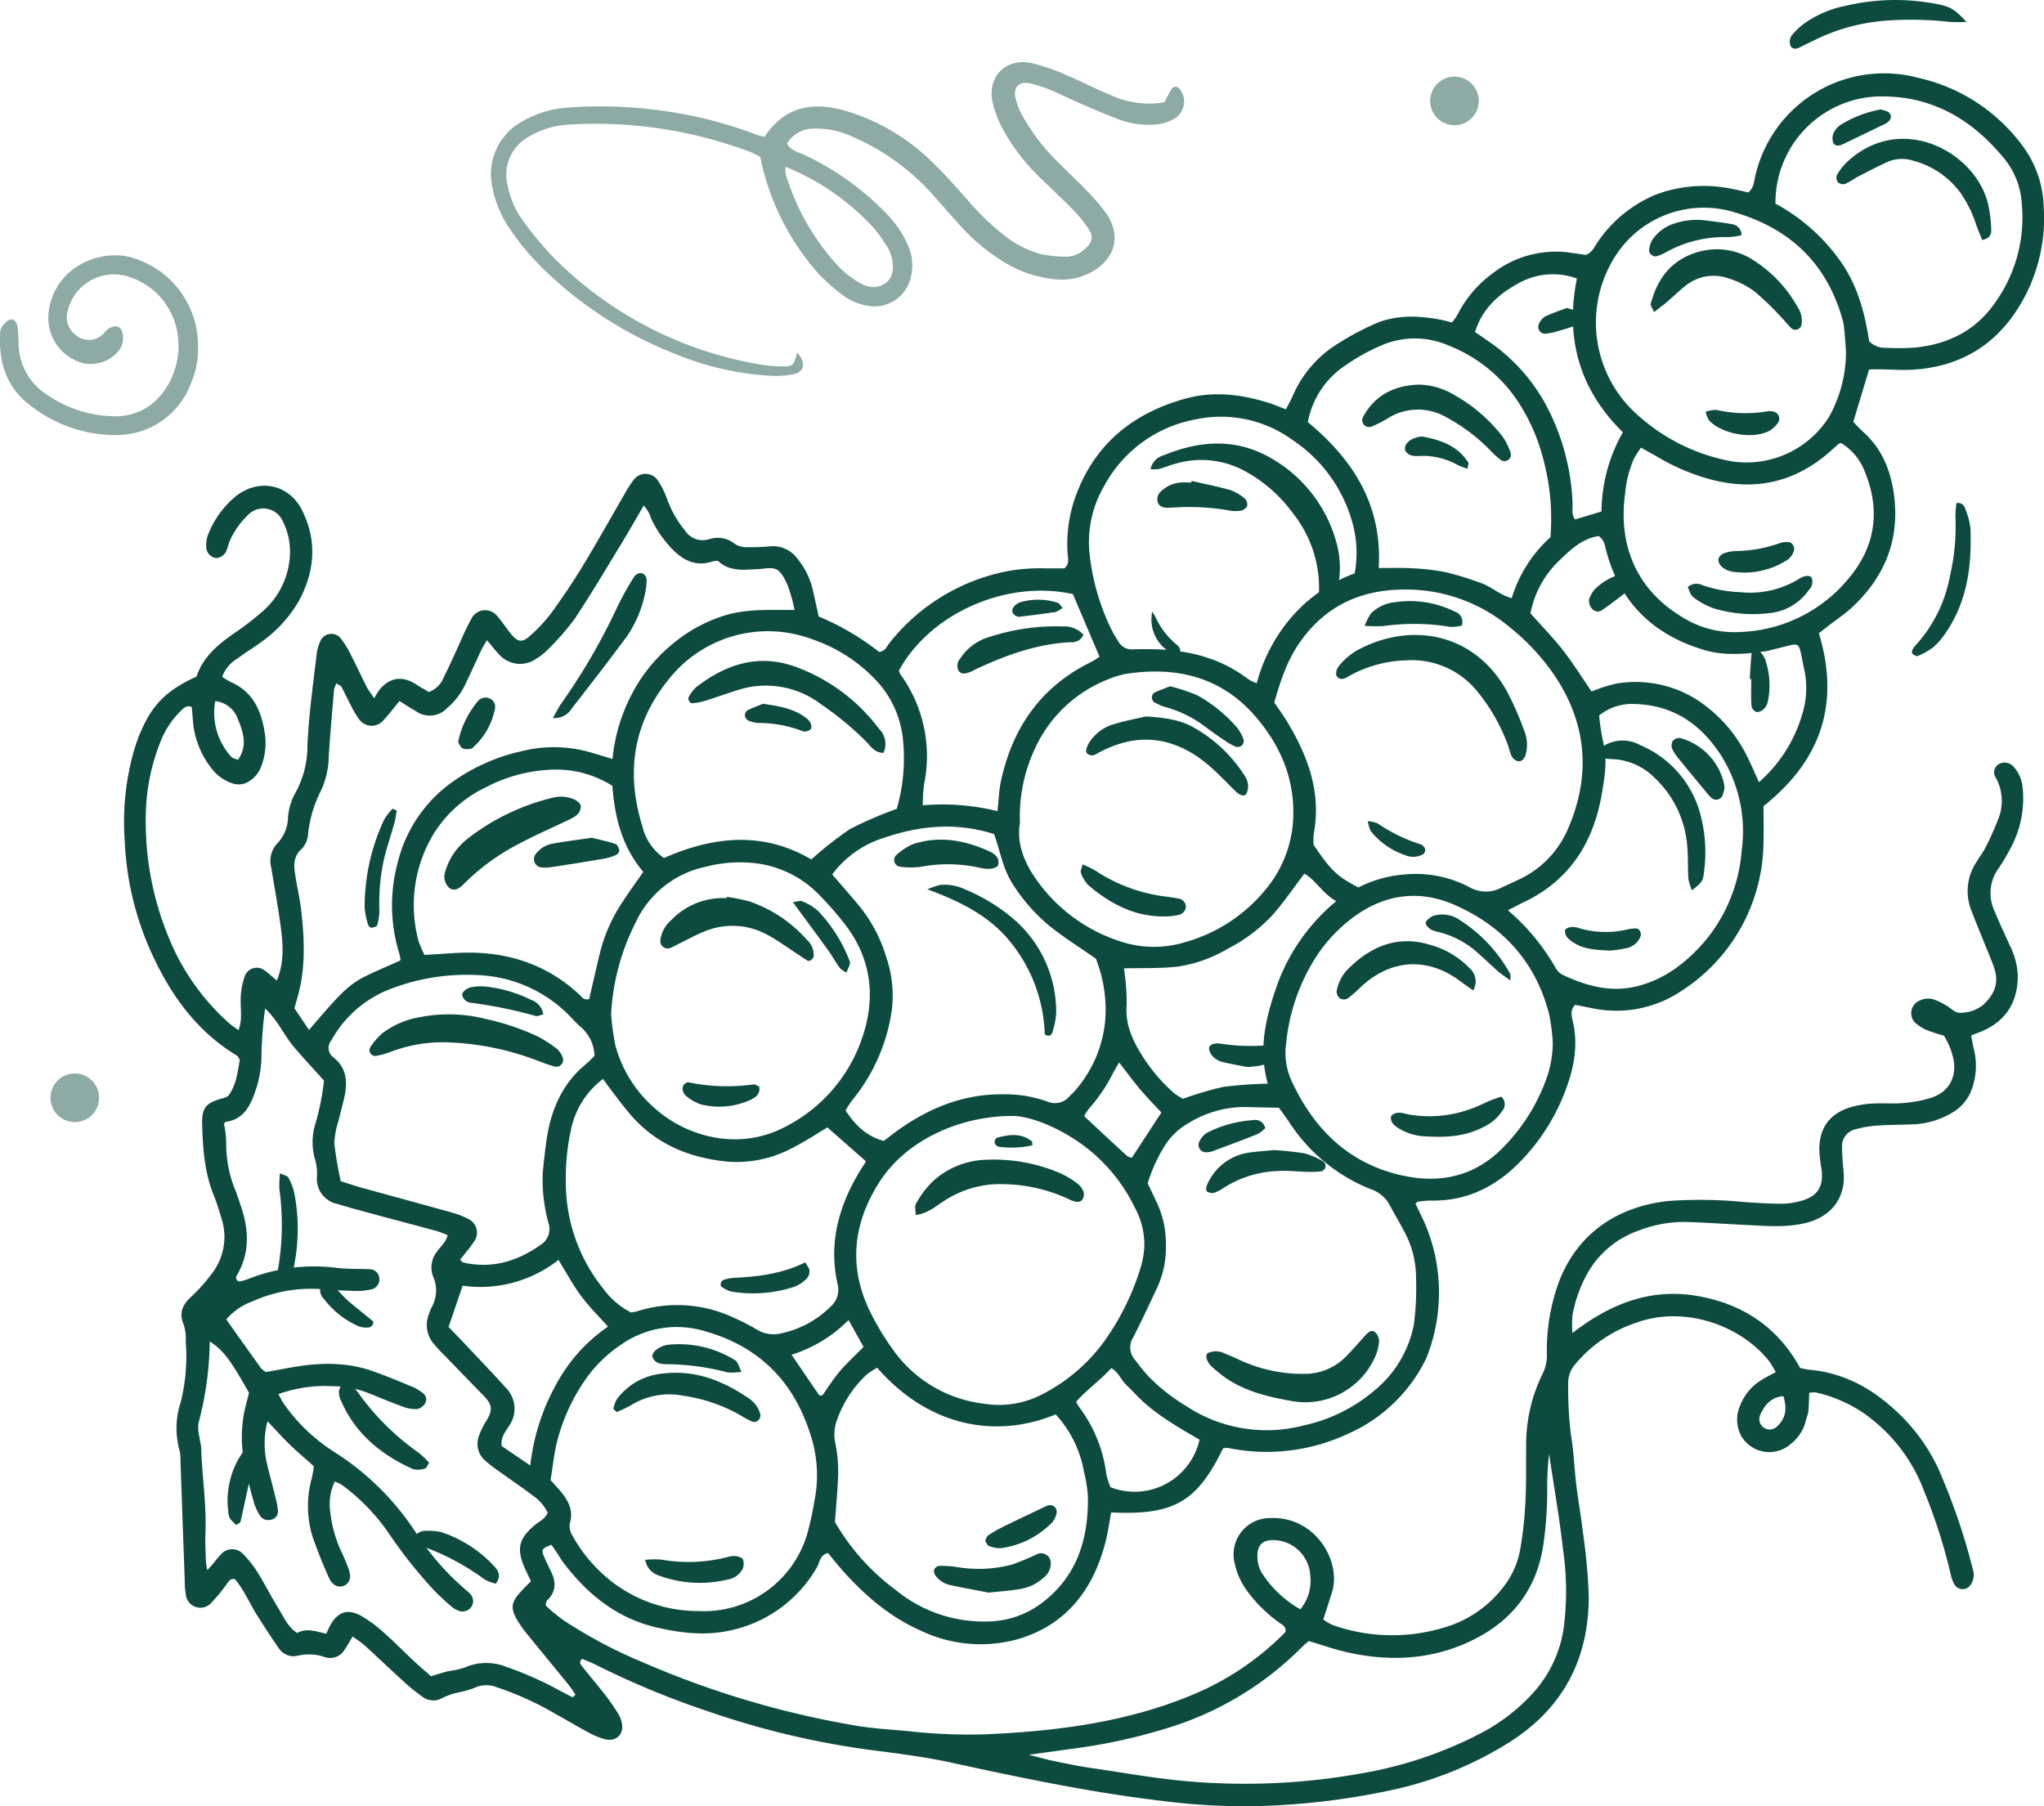 <svg xmlns="http://www.w3.org/2000/svg" width="343.007" height="303.127" viewBox="0 0 343.007 303.127">
  <g id="Group_775" data-name="Group 775" transform="translate(-408.632 433.061) rotate(-90)">
    <path id="Path_1009" data-name="Path 1009" d="M235.267,417.484a4.077,4.077,0,1,1,2.47-5.209A4.076,4.076,0,0,1,235.267,417.484Z" transform="translate(14.934 7.541)" fill="rgba(13,75,64,0.47)"/>
    <path id="Path_1010" data-name="Path 1010" d="M379.213,396.061a4.077,4.077,0,1,1,2.47-5.209A4.076,4.076,0,0,1,379.213,396.061Z" transform="translate(38.283 260.489)" fill="rgba(13,75,64,0.47)"/>
    <path id="Path_1011" data-name="Path 1011" d="M488.691,452a14.49,14.49,0,0,1-6.241-1.248,13.275,13.275,0,0,1-8.523-12.183,23.1,23.1,0,0,1,4.936-14.678c3.021-4.029,7.288-5.4,12.187-5.079a2,2,0,0,1,1.114.315c.471.4,1.078.912,1.156,1.446.105.722-.667,1.062-1.322,1.148-.91.12-1.836.127-2.756.164a10.308,10.308,0,0,0-8.591,4.837,20.086,20.086,0,0,0-3.567,11.1A9.759,9.759,0,0,0,481,446.07c6.692,5.087,16.919,2.769,19.565-5.952a7.955,7.955,0,0,0-5.89-10.006,3.71,3.71,0,0,0-3.9,1.292,3.365,3.365,0,0,0-.172,4.363c.3.419.819.689,1.1,1.118a2.313,2.313,0,0,1,.474,1.392c-.1.722-.757,1.009-1.452,1.1a3.476,3.476,0,0,1-2.611-.637,6.111,6.111,0,0,1-2.138-6,7.864,7.864,0,0,1,9.081-5.73c7.424,1.211,10.491,9.279,8.368,14.735A15.36,15.36,0,0,1,488.691,452Z" transform="translate(-113.871 -10.139)" fill="rgba(13,75,64,0.47)"/>
    <path id="Path_1012" data-name="Path 1012" d="M528.865,587.839c5.274,3.51,5.915,8.276,4.37,13.633a34.58,34.58,0,0,1-7.889,13.78c-2.232,2.444-4.764,4.623-7.236,6.838a40.671,40.671,0,0,0-5.891,6.161,16.828,16.828,0,0,0-3.025,6,21.446,21.446,0,0,0-.428,4.215,4.639,4.639,0,0,0,1.345,3.21c1.076,1.224,2.081,1.417,3.435.488a23.165,23.165,0,0,0,3.023-2.47c1.7-1.652,3.323-3.389,4.975-5.092a34.166,34.166,0,0,1,8.658-6.767,17.693,17.693,0,0,1,4.629-1.737c4.2-.83,7.308,2.3,6.438,6.494a32.243,32.243,0,0,1-1.935,5.7c-1.042,2.518-2.329,4.934-3.36,7.456a15.46,15.46,0,0,0-1.3,9.2c.708.386,1.531.8,2.319,1.277a.8.8,0,0,1-.021,1.235A3.318,3.318,0,0,1,532,656.73a7.4,7.4,0,0,1-1.021-2.967,14.284,14.284,0,0,1,1.029-6.975c.88-2.325,1.9-4.6,2.892-6.881.613-1.414,1.331-2.784,1.905-4.211a19.857,19.857,0,0,0,1.066-3.382c.361-1.758-.66-2.739-2.475-2.343a11.345,11.345,0,0,0-2.956,1.151,34.524,34.524,0,0,0-7.883,6.044c-1.591,1.6-3.125,3.255-4.755,4.811a32.054,32.054,0,0,1-3.788,3.223c-3.613,2.5-7.439,1.589-9.686-2.226a10.424,10.424,0,0,1-1.371-6.154,20.03,20.03,0,0,1,3.057-9.01,32.983,32.983,0,0,1,6.189-7.31c1.843-1.677,3.747-3.288,5.579-4.978a38.172,38.172,0,0,0,9.151-13,14.008,14.008,0,0,0,1.319-6.561,5.17,5.17,0,0,0-2.534-4.356c-1.235.766-1.42,2.021-1.927,3.054a46.554,46.554,0,0,1-9.677,13.534,17.512,17.512,0,0,1-5.231,3.637,8.218,8.218,0,0,1-6.23.38,6.236,6.236,0,0,1-4.119-7.034,9.473,9.473,0,0,1,1.789-4.224,37.649,37.649,0,0,1,3.265-3.747,41.957,41.957,0,0,1,19.9-10.062,12.621,12.621,0,0,0,.753-1.418,73.624,73.624,0,0,0,4.694-30.715,14.407,14.407,0,0,0-1.879-6.435,7.3,7.3,0,0,0-8.4-3.814,14.555,14.555,0,0,0-5.829,2.549,55.509,55.509,0,0,0-6.281,5.219,63.581,63.581,0,0,0-17.967,35.225,20.248,20.248,0,0,0-.221,3.188c0,1.705.171,1.836,2.308,2.392-1.67,1.509-3.231,1.273-3.63-.646a15.438,15.438,0,0,1-.257-3.887,49.5,49.5,0,0,1,3.641-15.875,66.337,66.337,0,0,1,13.393-21.248,42.542,42.542,0,0,1,7.824-6.694,18.376,18.376,0,0,1,6.862-2.812,10.069,10.069,0,0,1,10.909,4.92,17.35,17.35,0,0,1,2.349,7.4,73.632,73.632,0,0,1-.373,15.271,71.407,71.407,0,0,1-4.192,16.871C529.073,586.956,529.01,587.3,528.865,587.839Zm-5.013,3.552a6.175,6.175,0,0,0-1.214.009,39.7,39.7,0,0,0-15.525,8.887A16.8,16.8,0,0,0,504.5,603.6c-.908,1.468-1.25,3.115-.109,4.641.941,1.258,2.919,1.49,4.911.734a4.748,4.748,0,0,0,.968-.433,29.05,29.05,0,0,0,3.18-2.232A41.094,41.094,0,0,0,523.852,591.391Z" transform="translate(-118.782 -50.927)" fill="rgba(13,75,64,0.47)"/>
    <g id="Group_774" data-name="Group 774" transform="translate(129.934 429.484)">
      <path id="Path_1013" data-name="Path 1013" d="M319.468,466.373a14.951,14.951,0,0,0-.909,1.536c-1.569,3.542-4.63,4.966-8.149,5.552a10.9,10.9,0,0,1-5.96-.535,4.952,4.952,0,0,1-2.454-1.953,3.25,3.25,0,0,1-.336-3.061,7.143,7.143,0,0,1,2.24-3.155,14.723,14.723,0,0,1,7.756-3.251c.939-.082,1.879-.163,2.753-.238.353-.8-.09-1.23-.476-1.654a14.531,14.531,0,0,0-5.6-3.691,34.065,34.065,0,0,0-10.36-2.3,50.844,50.844,0,0,0-21.913,3.646,38.652,38.652,0,0,0-14.74,10.3c-.383.426-.69.921-1.148,1.541,1.676.641,3.208.358,4.693.369a12.182,12.182,0,0,1,4.532.749,2.135,2.135,0,0,1,.982,3,9.171,9.171,0,0,1-.864,1.123c-.294.362-.6.712-1.012,1.195,2.977,1.232,5.93,1.057,8.853.676,3.4-.444,6.779-1.062,10.162-1.631a4.29,4.29,0,0,1,3.983,1.01,6.517,6.517,0,0,0,4.45,1.822,10.01,10.01,0,0,1,4.033,1.228,16.224,16.224,0,0,0,7.826,2.026c5.219.218,10.376.945,15.549,1.56a6.924,6.924,0,0,1,2.031.58,2.008,2.008,0,0,1,.5,3.485,14.2,14.2,0,0,1-2.71,1.659c-1.79.923-3.62,1.766-5.417,2.675-.509.258-.959.631-1.878,1.247a13.916,13.916,0,0,1,1.427.894c2,1.665,2.5,3.75.8,6.3-.45.669-.826,1.387-1.18,1.99a4.359,4.359,0,0,0,2.589,2.547c2.008,1.01,4.074,1.9,6.113,2.854a35.19,35.19,0,0,1,3.521,1.691,2.581,2.581,0,0,1,.419,4.444c-.876.792-1.9,1.42-2.818,2.165-1.468,1.189-1.606,1.925-.409,3.242a24.815,24.815,0,0,0,3.605,3.416c2.582,1.887,5.234,3.694,7.965,5.356,4.051,2.465,8.2,4.77,12.3,7.157a17.675,17.675,0,0,1,2.382,1.541,2.477,2.477,0,0,1-.14,3.986,13.451,13.451,0,0,1-3.164,1.574,17.649,17.649,0,0,0-5.227,2.973,3.534,3.534,0,0,0-1.515,4.017,4.531,4.531,0,0,1-.768,4.372,3.447,3.447,0,0,0-.547,1.975,35.834,35.834,0,0,0,.136,3.909,5.067,5.067,0,0,1-2.093,4.633,12.69,12.69,0,0,1-5.043,2.522c-1.494.346-2.992.673-4.639,1.042a43.508,43.508,0,0,1-5.946,10.136c.148,1.084.947,1.281,1.468,1.708A33.325,33.325,0,0,1,337.3,598.629a32.238,32.238,0,0,1,.375,3.881c.056.946,0,1.9,0,2.847,0,.82,0,1.641,0,2.346.75.908,1.632.594,2.415.549a23.679,23.679,0,0,1,9.115,1.138c9.059,3.1,14.452,9.569,16.96,18.62,1.312,4.733.725,9.405-.722,14.01-.284.9-.659,1.776-1.067,2.864.711.365,1.4.756,2.111,1.078a19.3,19.3,0,0,1,8.626,7.193,49.519,49.519,0,0,1,3.56,6.547c1.595,3.6,1.447,7.393.728,11.182-.108.573-.274,1.135-.455,1.87a10.607,10.607,0,0,0,1.417.981,19.262,19.262,0,0,1,6.724,5.711,17.319,17.319,0,0,1,3.491,13.712c-.1.7-.2,1.4-.292,2.033.436,1.2,1.544,1.527,2.38,2.154a22.043,22.043,0,0,1,7.717,9.56,22.9,22.9,0,0,1,1.092,12.24c-.184,1.153-.484,2.288-.709,3.327.778.955,1.765.93,2.675,1.156a22.157,22.157,0,0,1,16.583,27.25,29.822,29.822,0,0,1-11.643,17.774,17.966,17.966,0,0,1-9.941,3.392,28.386,28.386,0,0,1-15.121-3.154c-7.529-3.968-11.73-10.15-12.292-18.684-.116-1.768.023-3.554.04-5.33.007-.7,0-1.391,0-2.13l-8.782-2.648a20.837,20.837,0,0,0-1.583,1.515c-2.894,3.327-6.718,4.824-10.932,5.34-7.513.921-13.745-1.714-18.793-7.245-1.036-1.135-1.895-2.431-2.835-3.652-.424-.551-.849-1.1-1.342-1.741-11.709,3.556-21.272.474-29.021-9.286-1.955,0-4.2.041-6.439-.008a29.959,29.959,0,0,1-24.68-13.927A19.586,19.586,0,0,1,263.9,696.1c.176-.922.366-1.842.534-2.682-.945-.922-1.968-.573-2.813-.379-4.376,1.009-8.5.007-12.478-1.609a34.276,34.276,0,0,1-10.961-7.162c-4.285-4.143-6.753-9.1-6.6-15.191a14.555,14.555,0,0,0-.206-2.1c-.01-.085-.136-.156-.318-.351-1.01.484-2.062,1-3.122,1.493a29.6,29.6,0,0,1-22.76.343,26.368,26.368,0,0,1-12.8-13.315,32.153,32.153,0,0,1-2.346-19.8,3.384,3.384,0,0,0,.034-.7,1.361,1.361,0,0,0-.09-.329c-8.987-4.384-11.21-8.225-10.732-18.764-1.682-.32-3.426-.549-5.115-.99-8.016-2.1-13.9-6.71-16.208-14.873a23.315,23.315,0,0,1,1.442-15.991c2.443-5.548,6.357-9.964,10.9-13.876.715-.616,1.458-1.2,2.167-1.781-.308-1.41-1.621-1.391-2.473-1.909a22.006,22.006,0,0,1-10.445-14.2c-1.028-4.289-.535-8.476.435-12.67,1.55-6.7,5.615-11.653,10.97-15.7.472-.357,1-.64,1.492-.968s.957-.654,1.41-.965c-.6-1.581-.83-1.738-1.915-1.274-.872.373-1.723.793-2.577,1.206-1.774.858-3.416.872-4.857-.686-.127-.138-.417-.125-.816-.231a25.131,25.131,0,0,0-3.569,4.682,77.906,77.906,0,0,0-6.01,11.694,154.058,154.058,0,0,0-10.608,35.7c-.51,3.031-.666,6.123-.963,9.19a90.62,90.62,0,0,0-.48,12.793c.54,12.019,2.068,23.855,6.849,35.045A47.065,47.065,0,0,0,159.175,644.8c.908.165,1.16-.442,1.484-.907a23.692,23.692,0,0,1,5.467-5.558,11.771,11.771,0,0,1,4.506-2.03,6.092,6.092,0,0,1,7.668,5.782c.406,7.783-7.31,12.125-12.4,10.54-1.468-.458-2.931-.933-4.625-1.473a8.174,8.174,0,0,0-.936,1.6,30.026,30.026,0,0,0-.134,19.542,19.18,19.18,0,0,0,6.84,9.312,14.291,14.291,0,0,0,6.163,2.62,64.76,64.76,0,0,0,8.116.854c2.961.155,5.934.068,8.9.112a26.909,26.909,0,0,1,12.358,2.793,6.874,6.874,0,0,0,3.439.678,33.811,33.811,0,0,1,10.164,1.442c8.514,2.515,14.236,9.036,15.325,18.936a75.983,75.983,0,0,1-.211,13.148c-.128,2.01-.239,4.024-.248,6.036a12.111,12.111,0,0,0,.406,2.8c.716,3.018,2.412,4.152,5.428,3.726a24.183,24.183,0,0,1,3.168-.357c3.678-.028,6.079,1.673,7.178,5.171a16.508,16.508,0,0,1,.636,3.829c.109,1.654-.08,3.332.075,4.98a21.66,21.66,0,0,0,.918,4.865c1.02,3.028,3.661,4.344,6.791,3.586a13.6,13.6,0,0,0,2.022-.676,17.924,17.924,0,0,0,1.59-.852,26.963,26.963,0,0,1,.873-2.727,7.5,7.5,0,0,1,1.286-2.1,2.291,2.291,0,0,1,3.76.855,3.127,3.127,0,0,1,.1,2.423,13.648,13.648,0,0,1-1.111,2.2c-.458.687-1.14,1.262-1.074,2.172a6.022,6.022,0,0,0,1.241,3.644c1.588,1.839,3.551,2.806,6,2.054,1.464-.45,2.868-1.1,4.3-1.668,1.978-.787,3.938-1.619,5.931-2.363a8.831,8.831,0,0,1,7.836.973c.819.476,1.567,1.086,2.412,1.508a47.617,47.617,0,0,0,4.519,2.035,8.1,8.1,0,0,0,7.2-.286,1.6,1.6,0,0,1,2.206.347,2,2,0,0,1-.3,2.589,6.118,6.118,0,0,1-3.512,1.552,17.442,17.442,0,0,1-10.295-2.074,30.022,30.022,0,0,1-3.358-2,7.054,7.054,0,0,0-7.094-.645c-1.973.8-3.9,1.725-5.845,2.6a12.143,12.143,0,0,1-5.125,1.31c-4.186-.042-7.281-1.822-9.065-5.683-.294-.636-.523-1.3-.856-2.141-.72.135-1.388.24-2.046.388a11.48,11.48,0,0,1-7.323-.417,7.447,7.447,0,0,1-3.647-3.256,13.84,13.84,0,0,1-1.882-6.056c-.11-2.132-.078-4.273-.229-6.4a18.077,18.077,0,0,0-.662-3.828,2.881,2.881,0,0,0-2.984-2.1c-1.42,0-2.841.148-4.259.27-3.907.334-7.363-1.795-8.464-6.474-.777-3.3-.471-6.6-.307-9.911.17-3.432.409-6.862.506-10.3a21.017,21.017,0,0,0-1.427-7.656,15.879,15.879,0,0,0-7.1-8.6,22.888,22.888,0,0,0-6.98-2.541,17.121,17.121,0,0,0-3.134-.03c4.88,6.286,7.528,13.027,6.254,20.744-1.264,7.654-5.171,13.668-12.116,17.464a13.081,13.081,0,0,0-.291,1.457c-.475,5.687-3.012,10.4-6.819,14.523a30.985,30.985,0,0,1-9.67,7.157,106.366,106.366,0,0,1-17.11,5.873,2.9,2.9,0,0,1-2.666-.521,1.594,1.594,0,0,1,.039-2.466,5.038,5.038,0,0,1,1.612-.688,91.861,91.861,0,0,0,14.193-4.512,27.9,27.9,0,0,0,12.851-9.769,23.2,23.2,0,0,0,3.741-8.386,4.578,4.578,0,0,0-.05-1.139c-1.071-.045-2.107-.054-3.135-.146-.464-.042-.905-.287-1.369-.375a7.272,7.272,0,0,1-4.124-2.624,5.449,5.449,0,0,1,1.408-8.281,5.85,5.85,0,0,1,5.148-.145,8.679,8.679,0,0,1,4.265,3.629c.442.692.8,1.439,1.278,2.322a17.15,17.15,0,0,0,1.825-1.1c6.1-4.813,9.452-14.393,6.4-22.488a22.382,22.382,0,0,0-6.963-10.111,4.726,4.726,0,0,0-3.259-1.131,63.642,63.642,0,0,0-8.516.46c-2.794.481-5.653.568-8.474.906-2.584.31-5.149.787-7.735,1.078a96.927,96.927,0,0,1-10.96,1.009c-10.579-.012-18.763-4.383-24.43-13.312a61.339,61.339,0,0,1-8.081-20.012,121.837,121.837,0,0,1-2.653-22.931,109.561,109.561,0,0,1,.922-15.612c1.412-11.9,3.891-23.611,6.429-35.307,1.007-4.64,1.555-9.343,2.176-14.041a139.4,139.4,0,0,1,6.163-25.9,144.418,144.418,0,0,1,8.133-19.7c.358-.7.627-1.453.912-2.122-.662-.638-1.034-.163-1.351.086-1.586,1.245-3.121,2.555-4.712,3.8-.934.727-1.918,1.4-2.916,2.032a5.584,5.584,0,0,1-1.61.72c-1.965.494-3.386-.816-2.917-2.765a12.764,12.764,0,0,1,1.226-2.933c1-1.884,2.1-3.716,3.138-5.582a51.912,51.912,0,0,0,4.383-9.7,4.721,4.721,0,0,0-.146-3.769,18.867,18.867,0,0,1-.83-3.045,11.071,11.071,0,0,0-.846-2.3,2.993,2.993,0,0,1,.235-3.356,31.1,31.1,0,0,1,2.694-3.3c1.913-2.111,3.889-4.163,5.807-6.269.547-.6.983-1.3,1.591-2.117-.822-.5-1.531-.87-2.177-1.331a2.791,2.791,0,0,1-1.268-3.383,8.048,8.048,0,0,0,.211-4.536,2.955,2.955,0,0,1,1.254-3.136c1.838-1.294,3.732-2.513,5.637-3.709,2-1.254,4.22-2.157,5.975-3.673.142-.847-.458-1.065-.91-1.418a29.076,29.076,0,0,1-3.02-2.48,2.459,2.459,0,0,1,1.322-4.328,11.363,11.363,0,0,1,2.123-.175q10.138-.367,20.276-.723a7.132,7.132,0,0,0,1.769-.147,13.815,13.815,0,0,1,8.057.166,31.478,31.478,0,0,0,10.237.862,7.957,7.957,0,0,0,2.811-.328c2.161-.949,3.553-.068,4.946,1.491a27.85,27.85,0,0,0,3.458,3.061,10.055,10.055,0,0,0,9.727,1.687,34.739,34.739,0,0,0,3.37-1.114c3.912-1.634,8.041-1.941,12.2-2.04,2.794-.067,3.594.652,4.351,3.562a6.6,6.6,0,0,0,.334.789c1.761,1.365,4,1.587,6.084,1.969.32-.207.59-.287.7-.465,3.805-6.33,9.436-10.594,15.937-13.739a50.607,50.607,0,0,1,20.171-5.113,43.651,43.651,0,0,1,15.107,1.556c.9.284,1.81.568,2.683.93,4.955,2.058,7.383,4.431,9.726,9.565,3.175,1.031,5.327,3.5,7.248,6.283a47.482,47.482,0,0,0,3.911,5.047,13.337,13.337,0,0,0,9.1,4.336,11.369,11.369,0,0,0,5.844-1.206,3.571,3.571,0,0,0,.9-5.934,13.743,13.743,0,0,0-4.04-2.865c-.539-.234-1.122-.364-1.672-.579a1.97,1.97,0,0,1-1.4-1.83,1.931,1.931,0,0,1,2.007-1.624,5.141,5.141,0,0,1,1.744.246,15.812,15.812,0,0,1,6.6,4.687c3.081,3.86,2.084,8.939-2.321,11.146-5.152,2.582-10.334,2.145-15.328-.585a22.141,22.141,0,0,1-7.173-6.8c-.833-1.154-1.571-2.377-2.431-3.509A5.771,5.771,0,0,0,319.468,466.373ZM148.216,525.207l.459.46c.567-.4,1.161-.769,1.7-1.206,2.761-2.244,5.5-4.513,8.262-6.756a20.561,20.561,0,0,1,2.294-1.677c2.217-1.339,3.2-1.221,5.067.509.591.547,1.16,1.117,1.711,1.648.908-.425,1.648-.8,2.411-1.126,3.03-1.291,4.759-.876,6.9,1.652.68.8,1.111,1.844,2.178,2.289a7.166,7.166,0,0,0,2.906-2.545c1.3-1.686,2.487-3.466,3.739-5.193a27.532,27.532,0,0,1,2.153-2.817,3.75,3.75,0,0,1,4.255-.923,11.989,11.989,0,0,1,2.226,1.1c2.219,1.374,3.019.95,4.658-.66,2.115-2.078,4.251-4.136,6.383-6.2a26.659,26.659,0,0,1,2.082-1.935,4.86,4.86,0,0,1,4.7-.843,8.389,8.389,0,0,1,1.327.512,5.676,5.676,0,0,0,5.133.3,4.27,4.27,0,0,1,4.344.7c.834.563,1.491,1.433,2.665,1.711a18.517,18.517,0,0,0,.68-1.761c1.024-3.771,2.016-7.55,3.035-11.322.494-1.83.993-3.659,1.544-5.472a4.283,4.283,0,0,1,4.424-3.387,8.349,8.349,0,0,0,2.812-.245,10.481,10.481,0,0,1,6.274.014,41.372,41.372,0,0,0,7.175,1.424c1.962-1.76,3.772-3.461,5.667-5.061,1.936-1.635,4.366-2.639,6.447-4.816a66.464,66.464,0,0,0-8.144-.62,18.405,18.405,0,0,1-6.245-1.205c-2.33-.85-4.285-2.036-4.639-4.792-.011-.088-.167-.157-.322-.292a15.992,15.992,0,0,1-3.088.374,20.565,20.565,0,0,0-8.3,1.629c-1,.358-2.008.712-3.025,1.029-3.634,1.135-7.207,1.227-10.663-.655-.378-.206-.8-.563-1.246-.126-.06.117-.169.227-.151.31a8.864,8.864,0,0,0,.362,1.361,29.993,29.993,0,0,1,1.925,14.992c-.233,1.874-.136,3.788-.235,5.682a1.641,1.641,0,0,1-1.341,1.459,1.759,1.759,0,0,1-1.99-1.119,11.387,11.387,0,0,1-.311-2.8c.046-2.014.16-4.029.33-6.036a24.159,24.159,0,0,0-2.119-11.419,10.507,10.507,0,0,0-2.987-4.3c-2.846,2.025-5.538,3.936-8.22,5.859a4.5,4.5,0,0,0-.608.8c.192,1.065.41,2.337.65,3.6.916,4.836,1.161,9.656-.523,14.385-.794,2.23-1.7,4.421-2.614,6.607a7.1,7.1,0,0,1-1.1,1.795,1.251,1.251,0,0,1-1.6.364,2.151,2.151,0,0,1-1.021-1.291,5.786,5.786,0,0,1,.366-2.406c.678-1.9,1.46-3.754,2.218-5.619a16.861,16.861,0,0,0,1.242-6.239,23.27,23.27,0,0,0-1.323-9.095c-.588.314-1.017.5-1.4.755a29.863,29.863,0,0,0-8.333,8.653A45.183,45.183,0,0,1,175.98,498.8a43.621,43.621,0,0,0-9.878,8.636,5.828,5.828,0,0,1-.757.747,1.761,1.761,0,0,1-2-.029,1.868,1.868,0,0,1-.676-1.893,4.323,4.323,0,0,1,.653-1.254,43.512,43.512,0,0,1,3.152-3.368,82.629,82.629,0,0,1,9.794-7.672,33.788,33.788,0,0,0,7.565-7.464,6.731,6.731,0,0,0,.6-1.238,8.834,8.834,0,0,0-4.629-.805,21.809,21.809,0,0,0-6.842,1.765c-.945.488-1.942.882-2.932,1.274a5.676,5.676,0,0,1-1.365.334,1.684,1.684,0,0,1-1.277-2.947,2.4,2.4,0,0,1,.556-.437,77.73,77.73,0,0,1,7.234-2.909,17.456,17.456,0,0,1,9.822-.13,18.622,18.622,0,0,0,2,.341c1.27-1.418,2.414-2.78,3.649-4.052,1.217-1.255,2.527-2.421,3.891-3.715a14.58,14.58,0,0,0-7.128-.086c-1.957.457-3.9,1-5.849,1.472a11.448,11.448,0,0,1-2.079.357,1.355,1.355,0,0,1-1.377-.918,1.7,1.7,0,0,1,.4-1.947,8.552,8.552,0,0,1,2.2-1.1c2.047-.584,4.109-1.154,6.2-1.537a22.348,22.348,0,0,1,9.5-.083c1.02.253,2.038.514,2.91.734,5.55-3.117,7.17-4.34,8.62-6.587a55.887,55.887,0,0,1-13.771-1.907,6.2,6.2,0,0,0-2.1.141c-.7.086-1.4.307-2.1.33-4.736.153-9.441.906-14.2.713-1.539-.063-3.085.025-4.626.072a15.185,15.185,0,0,0-1.593.246c.591.521.925.826,1.272,1.118a14.156,14.156,0,0,1,1.357,1.131,2.5,2.5,0,0,1,.038,3.794,17.4,17.4,0,0,1-3.059,2.41c-2.011,1.25-4.137,2.315-6.15,3.563-1.384.858-2.984,1.48-3.993,3.063.894,1.582.251,3.184-.122,4.886.492.224.919.387,1.316.6,2.354,1.288,2.959,2.967,1.678,5.257a21.876,21.876,0,0,1-2.728,3.71c-1.567,1.778-3.271,3.436-4.891,5.168-.881.942-1.71,1.932-2.513,2.844.331,1.1.632,1.99.86,2.895a15.035,15.035,0,0,0,.608,2.747,9.007,9.007,0,0,1,.137,6.911,57.983,57.983,0,0,1-4.037,9.083Q148.769,524.137,148.216,525.207ZM284.125,657.032a20.607,20.607,0,0,1,2.22,8.286,19.239,19.239,0,0,1-2.145,10.313,5.572,5.572,0,0,0-.105,5.414c.522,1.062.973,2.159,1.5,3.216a16.5,16.5,0,0,0,8.328,7.933c8.648,3.762,17.061,3.3,25.088-1.775a36.792,36.792,0,0,0,8.676-7.842,27.158,27.158,0,0,0,6.431-18.377c-.153-7.087-2.894-12.792-8.813-16.956-3.083-2.169-6.516-3.273-10.122-4.318-1.078.724-2.127,1.489-3.232,2.159-5.807,3.513-11.915,5.768-18.872,4.461a9.936,9.936,0,0,0-1.794-.015C287,652.412,285.989,653.454,284.125,657.032Zm-49.652-35.341c-1.2.568-2.166,1.013-3.121,1.478a16.305,16.305,0,0,1-7.217,1.573,15.963,15.963,0,0,1-6.906-1.351c-2.891-1.348-5.785-2.694-8.623-4.149a3.109,3.109,0,0,0-3.633.216c-1.03.792-2.068,1.585-3.015,2.472a31.761,31.761,0,0,0-4.805,6.135,24.465,24.465,0,0,0-3.323,19.72,27.22,27.22,0,0,0,5.9,11.977,19,19,0,0,0,11.063,6.6,50.527,50.527,0,0,0,7.789.359,16.254,16.254,0,0,0,7.828-1.992c1.468-.765,2.889-1.62,4.35-2.4a5.566,5.566,0,0,0,2.7-3.128,29.1,29.1,0,0,1,11.306-13.781c.772-.529,1.521-1.092,2.392-1.719.041-1.916.069-3.8.124-5.685a17.926,17.926,0,0,0-2.681-9.437,11.245,11.245,0,0,0-4.187-4.25A25.268,25.268,0,0,0,234.473,621.691Zm71.219-89.818a29.457,29.457,0,0,1,10.783,3.193,26.709,26.709,0,0,1,8.288,6.613,25.318,25.318,0,0,1,5.182,9.608c.955,3.592.729,7.24.755,11.141a28.324,28.324,0,0,0,4.268-1.213c2.887-1.343,2.9-1.939,2.629-4.332-.08-.705-.081-1.418-.122-2.128-.112-1.943.1-3.8,1.465-5.178a4.6,4.6,0,0,0-.087-.868c-.917-2.712.068-4.853,1.979-6.735a19.179,19.179,0,0,1,5.231-3.628,5.475,5.475,0,0,0,2.16-1.236c-2.253-1.314-4.31-2.469-6.322-3.7-4.247-2.588-8.532-5.121-12.674-7.868a42.393,42.393,0,0,1-5.079-4.425,9.763,9.763,0,0,1-1.558-1.93,4.707,4.707,0,0,1,.737-6.424c.65-.639,1.387-1.189,2.3-1.962-.714-.407-1.186-.719-1.692-.959-1.926-.91-3.874-1.773-5.791-2.7a11.722,11.722,0,0,1-3.913-3.022,3.985,3.985,0,0,1-.525-5.214c.506-.917,1.094-1.791,1.706-2.782-1.148-.947-2.188-1.721-3.128-2.6a2.6,2.6,0,0,1,.2-4.264A16.605,16.605,0,0,1,314.623,488c1.046-.553,2.127-1.042,3.162-1.614.238-.131.353-.486.591-.835a4.777,4.777,0,0,0-1.076-.407c-3.655-.312-7.311-.63-10.972-.878A14.405,14.405,0,0,1,300.476,483a20.82,20.82,0,0,0-7.4-2.212,3.977,3.977,0,0,1-2.547-1.135c-1.23-1.359-2.721-1.27-4.271-1.026-2.1.332-4.184.813-6.295,1.046-4.725.522-9.451.688-14.1-.613l-2.014-.563-3.63,2.446c8.786,7.543,7.86,6.842,11.629,15.274a.883.883,0,0,0,.328.076,10.184,10.184,0,0,0,1.017-.244,27.382,27.382,0,0,1,15.073-.232,23.4,23.4,0,0,1,13.12,8.575,31.916,31.916,0,0,1,5.593,12.159,22.255,22.255,0,0,1,.018,10.91C306.634,528.83,306.194,530.177,305.692,531.873Zm-59.915,67.364c.105-8.329-3.59-17.894-11.33-22.729-6.808-4.255-13.925-5.017-21.266-1.523a43.372,43.372,0,0,0-6.394,3.8,21.776,21.776,0,0,0-9.284,15.349,15.645,15.645,0,0,0,1.321,9.356,29.4,29.4,0,0,0,9.013,10.815,42.676,42.676,0,0,0,12.678,6.249,14.905,14.905,0,0,0,3.122.555,13.041,13.041,0,0,0,6.83-1.618,28.3,28.3,0,0,0,11.9-10.882C244.419,605.254,245.715,601.56,245.777,599.237Zm49.18,1.009c-3.134-.549-6.352.551-9.255,2.583a27.492,27.492,0,0,0-10.637,14.309A17.8,17.8,0,0,0,274.959,628a26.752,26.752,0,0,0,9.391,13.921,19.9,19.9,0,0,0,12.22,4.2c6.255.053,11.583-2.345,16.2-6.306,6.642-5.7,8.466-13.148,7.24-21.545a13.785,13.785,0,0,0-.763-2.727,22.5,22.5,0,0,0-11.425-12.593A26.891,26.891,0,0,0,294.957,600.246ZM184.673,521.487c-.781.693-1.382,1.267-2.024,1.789-1.526,1.24-3.133,2.069-5.232,1.434a2.949,2.949,0,0,0-1.982.394,25.479,25.479,0,0,0-8.016,6.924,23.756,23.756,0,0,0-4.724,14.272,18.073,18.073,0,0,0,12.686,18.175,51.469,51.469,0,0,0,5.88,1.3,21.676,21.676,0,0,0,11.215-.741c8.77-2.79,14.583-8.563,17.132-17.486a16.249,16.249,0,0,0-2.209-14.244,22.58,22.58,0,0,0-6.846-6.631,31.79,31.79,0,0,0-10.1-4.264C188.615,522.019,186.734,521.81,184.673,521.487Zm73.5,168.176a36.972,36.972,0,0,0,4.565-.583c8.771-2.206,14.846-7.7,18.441-15.85,2.65-6,1.831-11.821-2.095-17.108a25.866,25.866,0,0,0-6.435-6.072,32.707,32.707,0,0,0-14.595-5.118,11.435,11.435,0,0,0-6.227.82c-7.783,3.578-13.545,9.058-15.787,17.625-1.745,6.665-.723,12.741,4.251,17.755a31.67,31.67,0,0,0,11.261,7.284A18.066,18.066,0,0,0,258.169,689.662Zm4.718-158.023a42.251,42.251,0,0,0-5.25.714,21.313,21.313,0,0,0-10.658,6.72c-4.644,5.222-7.274,14.1-2.842,22.131a26.117,26.117,0,0,0,15.13,12.694c6.583,2.149,12.878,1.373,18.5-2.885a54.955,54.955,0,0,0,5.338-4.672,17.8,17.8,0,0,0,4.963-9.626,22.341,22.341,0,0,0-.458-9.15,16.7,16.7,0,0,0-9.377-11.81A38.235,38.235,0,0,0,262.887,531.64Zm23.429,37.1c-1.668,1.436-3.172,2.755-4.7,4.043a25,25,0,0,1-9.294,5.064,19.9,19.9,0,0,1-8.763.9,30.583,30.583,0,0,1-15.11-6.622,16.925,16.925,0,0,0-1.742-1.141c-2.477,1.629-4.342,3.5-5.118,6.421.628.826,1.294,1.649,1.9,2.513,3.706,5.257,6,10.976,5.923,17.534a20.83,20.83,0,0,1-1.194,7.323,3.209,3.209,0,0,0,.916,3.84c.258.245.487.522.754.755a20.683,20.683,0,0,0,12.9,5.248,23.556,23.556,0,0,0,9.382-1.629c1.936-2.768,3.571-5.385,5.492-7.772a29.759,29.759,0,0,1,6.907-6.1c2.617-1.727,5.693-2.187,8.521-3.213,2.017-6.4,1.427-12.516-.683-18.612A17.116,17.116,0,0,0,286.316,568.745ZM221.654,506.3c-.324.363-.443.435-.464.528-1.1,4.832.206,9.115,3.006,13.048A3.127,3.127,0,0,0,227.9,521.1a27.356,27.356,0,0,1,8.432-.921c1.532.128,3.059.322,4.585.511,5.207.646,9.885,2.377,13.391,6.523.525.622,1.113,1.191,1.539,1.643a6.683,6.683,0,0,0,5.079-2.563c.562-.609,1.191-1.155,1.777-1.741a22.791,22.791,0,0,0,6.715-15.242,35.537,35.537,0,0,0-2.428-14.963,19.067,19.067,0,0,0-8.549-9.667,1.942,1.942,0,0,0-2.836.379c-1.824,2.271-4.218,2.371-6.783,1.792-1.268-.287-2.52-.644-3.788-.932a14.06,14.06,0,0,0-3.818-.725,60.122,60.122,0,0,0-6.387,1.074c-.379,1.222-.792,2.441-1.135,3.679-1.358,4.9-2.679,9.817-4.052,14.716a13.556,13.556,0,0,1-1.131,2.97,2.53,2.53,0,0,1-3.923.923C223.614,507.918,222.732,507.137,221.654,506.3ZM336.842,656.416a18.917,18.917,0,0,0,7.853-.207,24.421,24.421,0,0,0,14.492-10.168,20.4,20.4,0,0,0,3.515-16.189,21.912,21.912,0,0,0-11.314-15.535,18.621,18.621,0,0,0-10.934-2.42,38.324,38.324,0,0,0-12.908,3.634,20.43,20.43,0,0,0-2.153,1.24,2.548,2.548,0,0,0-1.31,2.357c.039.947.038,1.895.034,2.842-.027,6.059-1.305,11.736-5.083,16.657a7.357,7.357,0,0,0-.626,1.358,28.094,28.094,0,0,1,11.3,6.02A26.067,26.067,0,0,1,336.842,656.416ZM374.2,738.87c1.446-.118,2.748-.2,4.044-.342a9.891,9.891,0,0,0,1.724-.395c9.041-2.7,14.709-8.778,17.376-17.681a17.634,17.634,0,0,0-6.6-19.85,20.705,20.705,0,0,0-26.264,2.181,32.156,32.156,0,0,0-8.811,16.743,16.352,16.352,0,0,0,7.444,16.5A22.448,22.448,0,0,0,374.2,738.87ZM289.071,540.505c3.622,8.244,4.559,16.562-.246,24.742a58.054,58.054,0,0,1,5.1,6.472,64.783,64.783,0,0,1,3.39,7.854,30.568,30.568,0,0,0,11.876,1.018,16.852,16.852,0,0,0,9.529-4.324,26.424,26.424,0,0,0,7.076-10.918,21.189,21.189,0,0,0-6.714-24.019c-7.379-6.032-15.715-7.24-24.715-4.432A8.989,8.989,0,0,0,289.071,540.505Zm-76.27-5.51c.1.513.123.752.193.977a22.262,22.262,0,0,1-1.087,16.281,36.667,36.667,0,0,1-1.941,3.793,5.324,5.324,0,0,0-.681,4.048,16.525,16.525,0,0,0,4.464,8.336,3.756,3.756,0,0,0,3.838,1.208c6.464-1.449,12.439.018,18.081,3.238.906.516,1.776,1.1,2.491,1.539l5.7-6.481c-1.074-1.808-2.324-3.677-3.335-5.667a19.912,19.912,0,0,1-2.419-10.974c.6-6.335,2.834-11.979,7.756-16.28,1.423-1.244,2.963-2.354,4.459-3.515.535-.414,1.1-.795,1.679-1.216a14.235,14.235,0,0,0-8.685-5.408,38.4,38.4,0,0,0-8.824-.832,28.438,28.438,0,0,0-17.734,6.316A13.066,13.066,0,0,0,212.8,534.995Zm-17.1,71.244c-4.017-9.681-2.333-21.081,7.828-29.953a13.59,13.59,0,0,0-1.133-1.737,19.007,19.007,0,0,0-7.327-4.891,7.065,7.065,0,0,0-4.159-.4,23.972,23.972,0,0,1-4.932.49c-2.712-.054-5.419-.34-8.341-.543a37.488,37.488,0,0,0-11.423,10.219,23.23,23.23,0,0,0-5.264,15.5,15.313,15.313,0,0,0,2.842,8.644c4.436,6.15,10.786,8.173,18.023,8.086a21.53,21.53,0,0,0,4.209-.658A18.985,18.985,0,0,0,195.7,606.239Zm-38.037,42.486c-.415-.482-.625-.768-.876-1.013A54.081,54.081,0,0,1,142.9,624.47a93.749,93.749,0,0,1-3.241-14.9c-.323-2.356-.652-4.71-1.082-7.82-.476,1.879-.807,3.005-1.042,4.151-.426,2.087-.869,4.174-1.174,6.28-.831,5.739-1.888,11.465-2.316,17.237a110.56,110.56,0,0,0,1.32,27.616,67.961,67.961,0,0,0,7.12,21.1,31.513,31.513,0,0,0,6.848,8.558,20.609,20.609,0,0,0,10.866,4.85,48.6,48.6,0,0,0,12.742-.143c5.393-.619,10.75-1.553,16.121-2.351a48.269,48.269,0,0,0-5.965-.322,62.582,62.582,0,0,1-9.549-.683c-7.569-1.214-12.742-5.5-15.919-12.221-3.151-6.664-3.456-13.7-1.811-20.833C156.293,652.929,157.006,650.923,157.659,648.725Zm218.135,94.033a3.625,3.625,0,0,0-1.1,2.771,40.758,40.758,0,0,0,.032,4.969c.574,5.421,2.762,10.014,7.321,13.237a24.521,24.521,0,0,0,16.729,4.64,13.3,13.3,0,0,0,7.249-2.623c6.953-5.529,11.118-12.521,10.837-21.664a17.832,17.832,0,0,0-17.972-17.058,32.14,32.14,0,0,1-9.463,10.759C385.283,740.8,380.526,742.03,375.795,742.758Zm-13.585-94.195c-6.38,7.72-14.038,12.514-24.469,11.883-.013,2.038.059,3.918-.058,5.785a36.992,36.992,0,0,1-.685,5.625,53.621,53.621,0,0,1-1.783,5.749c-.6,1.747-1.993,3.14-2.54,5.17a22.513,22.513,0,0,1,10.22,6.49,38.229,38.229,0,0,0,12.362-1.007,32.328,32.328,0,0,0,9.186-3.676A24.744,24.744,0,0,0,375.1,672.117a14.069,14.069,0,0,0,.184-10.754,33.179,33.179,0,0,0-3.564-6.528A14.551,14.551,0,0,0,362.209,648.563ZM313,697.447a35.722,35.722,0,0,0-4.279.631c-2.968.8-5.882.326-8.795-.169-8.2-1.395-14.569-5.368-18.255-13.076-.393-.823-.823-1.628-1.369-2.7a36.3,36.3,0,0,1-9.7,8.017,2.97,2.97,0,0,0-1.185,1.272c-1.894,4.047-3,8.212-1.781,12.711,1.258,4.653,4.128,8.213,7.7,11.243a26.932,26.932,0,0,0,14.925,5.982,23.887,23.887,0,0,0,15.989-3.431c5.316-3.422,8.522-8.092,8.665-14.593A8.783,8.783,0,0,0,313,697.447Zm-11.813-165.6a17.632,17.632,0,0,0,2.7-10.313,25.728,25.728,0,0,0-2.941-10.895,20.857,20.857,0,0,0-7.666-8.685,23.1,23.1,0,0,0-18.113-2.638,16.933,16.933,0,0,0-2.363,1.015c.11,1.763.212,3.4.316,5.037.5,7.919-1.474,15.013-6.967,20.944-.367.4-.983.7-.755,1.645,2.408.561,4.907,1.126,7.4,1.727a26.762,26.762,0,0,1,7.552,3.027c2.2,1.322,4.26,2.865,6.4,4.325C290.888,533.532,295.749,532.256,301.19,531.851Zm56.746,172.612a20.986,20.986,0,0,0-1.849-1.176,18.514,18.514,0,0,0-5.827-1.476c-9.068-1.244-16.513,2.188-21.016,10.014a16.276,16.276,0,0,0-2.244,9.2,24.709,24.709,0,0,0,9.818,18.948c5.211,3.99,11.044,4.552,17.117,2.046a9.649,9.649,0,0,0,4.766-3.934c-.06-.21-.06-.351-.129-.433-.381-.45-.776-.886-1.169-1.326-5.326-5.967-6.846-12.817-4.708-20.488a35.687,35.687,0,0,1,3.617-8.47C356.839,706.466,357.331,705.546,357.936,704.463Zm-61-107.981c1.96.214,3.5.25,4.975.566,8.949,1.916,15.82,6.637,19.971,14.973.305.613.7,1.179.955,1.594l10.522-4.476c2.47-11.088-3.2-23.946-12.828-29.188a2.738,2.738,0,0,0-.646.246,23.317,23.317,0,0,1-18.524,3.947,28.951,28.951,0,0,0-3.441-.2A38.635,38.635,0,0,1,296.936,596.482Zm4.86,127.779a24.005,24.005,0,0,0,11.384,7.258,14.688,14.688,0,0,0,7.38.38c5.327-1.206,4.681-.13,3.526-5.2-.106-.462-.267-.915-.33-1.382-.468-3.417-.775-6.85.222-10.218,2.511-8.484,7.9-14.117,16.553-16.435.912-.245,1.882-.3,2.574-1.3-.408-2.789-2.315-4.753-4.2-6.7a16.45,16.45,0,0,0-8.772-4.738c-2.166,1.923-4.115,3.836-6.255,5.5-2.207,1.719-4.6,3.2-6.861,4.75a26.279,26.279,0,0,1,1.338,4.208,19.252,19.252,0,0,1-2.616,13.305,23.981,23.981,0,0,1-10.342,8.94C304.356,723.132,303.3,723.585,301.8,724.261Zm-50.591-82.42c6.017-1.691,11.386-.233,16.648,1.6a32.663,32.663,0,0,1,13.978,9.891c1.285-2.311,3.527-3.425,4.621-5.347-2.491-1.9-4.96-3.556-7.141-5.526a27.239,27.239,0,0,1-5.489-7.384,23.072,23.072,0,0,1-2.972-8.311c-.339-3.01-.218-6.072-.3-9.064a36.232,36.232,0,0,1-6.057.462c-3.173-.278-5.8.875-8.34,2.45a28.686,28.686,0,0,0-6.508,5.468,10.441,10.441,0,0,0-.981,1.521,60.533,60.533,0,0,1,1.989,6.713A72.529,72.529,0,0,1,251.206,641.841Zm-64.079-123.76a36.048,36.048,0,0,1,13.245,4.146,27.754,27.754,0,0,1,10.063,8.892c1.774-1.578,3.342-3.182,5.122-4.5,1.864-1.38,3.932-2.486,6.068-3.809a21.23,21.23,0,0,1-4.325-16.082l-6.919-2.36c-.964.927-1.885,1.83-2.824,2.713-2.412,2.268-4.8,4.568-7.261,6.776a4.992,4.992,0,0,1-6.493.684c-.97-.595-1.9-1.441-3.407-1.27ZM360.52,701.422c7.314-7.439,15.984-9.679,25.8-7.711a11.769,11.769,0,0,0-.749-9.711c-1.837-3.4-4.289-6.174-8.23-7.383-.609.883-1.136,1.662-1.677,2.432a30.466,30.466,0,0,1-10.474,9.424,38,38,0,0,1-16.633,4.51c-.877.04-1.828-.23-2.67.423l1.341,4.432A27.416,27.416,0,0,1,360.52,701.422ZM191.462,630.384c.744-1.27,1.373-2.4,2.052-3.492s1.383-2.206,2.143-3.26a31.041,31.041,0,0,1,2.221-2.762c.875-.961,1.863-1.818,2.757-2.763.85-.9,2.155-1.333,2.835-2.524-2.128-1.925-3.657-4.182-5.665-5.9a7.645,7.645,0,0,0-.783.433,23.556,23.556,0,0,1-11.358,4.628,11.3,11.3,0,0,0-2.194.712A11.168,11.168,0,0,0,191.462,630.384Zm63.3-13.492c-.736-.421-1.326-.781-1.936-1.1a27.539,27.539,0,0,1-5.849-3.988,6.782,6.782,0,0,0-1.237-.769c-2.345,2.517-4.527,4.843-6.679,7.2a1.945,1.945,0,0,0-.276.8l7.575,4.948c1.25-1.155,2.507-2.4,3.855-3.536C251.624,619.248,253.126,618.159,254.757,616.892ZM162.99,647.3a7.437,7.437,0,0,0,5.6,1.668,6.267,6.267,0,0,0,6.01-6.176c.038-1.895-.872-2.736-2.83-2.693a5.211,5.211,0,0,0-2.978.933A18.548,18.548,0,0,0,162.99,647.3Zm35.868-80.236c1.321.947,2.8,1.867,4.111,2.985,1.419,1.21,2.68,2.6,4.045,3.954l4.524-2.515a23.2,23.2,0,0,1-5.828-9.562c-2.355,1.6-4.567,3.1-6.771,4.618C198.879,566.586,198.9,566.752,198.858,567.064ZM315.4,465.215a10.936,10.936,0,0,0-9.316,2.659c-.3.254-.368.771-.539,1.152,2.43,1.692,4.714.839,6.9-.039A4.543,4.543,0,0,0,315.4,465.215ZM198.77,728.354c-.209-2.089-1.5-3.146-3.162-3.883a1.741,1.741,0,0,0-1.939,2.819C195.109,728.856,196.823,728.969,198.77,728.354Z" transform="translate(-129.934 -449.941)" fill="#0d4b40"/>
      <path id="Path_1014" data-name="Path 1014" d="M454.141,707.391a3.01,3.01,0,0,1,2.332,2.222c2.584,6.237,2.9,12.45-.722,18.406a23.345,23.345,0,0,1-14.133,10.619,15.641,15.641,0,0,1-6.34.352,5.117,5.117,0,0,1-3.679-1.9,1.441,1.441,0,0,1-.1-.979.687.687,0,0,1,.5-.4,12.407,12.407,0,0,1,1.763-.053,19.979,19.979,0,0,0,12.876-4.3,24.322,24.322,0,0,0,7.379-8.515,15.3,15.3,0,0,0,1.005-11.393c-.253-.91-.622-1.789-.86-2.7A5.724,5.724,0,0,1,454.141,707.391Z" transform="translate(-229.749 -535.165)" fill="#0d4b40"/>
      <path id="Path_1015" data-name="Path 1015" d="M409.022,765.654a20.808,20.808,0,0,0-2.572-9.436c-.31-.576-.834-1.206-.33-1.959.336-.5,1.357-.439,2.209.353a11.369,11.369,0,0,1,2.279,2.673c4.944,8.937,3.186,19.646-6.541,25.191a50.741,50.741,0,0,1-6.8,3.007,6.088,6.088,0,0,1-4.179.222c-.6-.2-1.092-.628-.979-1.28a1.729,1.729,0,0,1,.807-1.029,11.59,11.59,0,0,1,1.674-.548,31.34,31.34,0,0,0,9.228-5.22A14.151,14.151,0,0,0,409.022,765.654Z" transform="translate(-216.716 -550.574)" fill="#0d4b40"/>
      <path id="Path_1016" data-name="Path 1016" d="M319.561,524.271a24.682,24.682,0,0,0-1.642-9.379,13.514,13.514,0,0,1-.645-2.375.966.966,0,0,1,1.438-.939,10.867,10.867,0,0,1,2.377,2.043,14.526,14.526,0,0,1,2.727,6.467,25.207,25.207,0,0,1-.343,10.9,41.311,41.311,0,0,1-2.936,8.711,21.038,21.038,0,0,1-2.114,3.255,3.633,3.633,0,0,1-1.456.937,1.147,1.147,0,0,1-1.46-1.4c.27-1.021.662-2.012,1.034-3A46.486,46.486,0,0,0,319.561,524.271Z" transform="translate(-191.352 -470.297)" fill="#0d4b40"/>
      <path id="Path_1017" data-name="Path 1017" d="M239.444,721.477a3.156,3.156,0,0,1-.014,3.03c-.408,1.107-.95,2.164-1.407,3.254a24.906,24.906,0,0,0-1.979,10.013,9.641,9.641,0,0,0,2.887,7.016c1.171,1.167,2.444,2.232,3.661,3.354.446.41.906.966.477,1.508a2.037,2.037,0,0,1-1.486.712,7.714,7.714,0,0,1-2.721-.675,12.837,12.837,0,0,1-7.446-13.626c.689-3.988,1.565-7.9,3.864-11.315a22.716,22.716,0,0,1,2.234-2.733,3.118,3.118,0,0,1,1.239-.632C238.936,721.316,239.189,721.436,239.444,721.477Z" transform="translate(-163.474 -539.79)" fill="#0d4b40"/>
      <path id="Path_1018" data-name="Path 1018" d="M394.167,624.179c.09-1.539,1.088-2.1,1.834-2.813a52.476,52.476,0,0,0,6.337-7.646,15.313,15.313,0,0,0,2.333-14.156c-.561-1.808-1.216-3.586-1.779-5.393a11.622,11.622,0,0,1-.381-2.058c-.049-.407.685-.833,1.048-.6a6.389,6.389,0,0,1,1.664,1.259c3.743,4.852,5.581,10.175,3.55,16.267a30.634,30.634,0,0,1-10.552,14.406A3.564,3.564,0,0,1,394.167,624.179Z" transform="translate(-217.404 -496.784)" fill="#0d4b40"/>
      <path id="Path_1019" data-name="Path 1019" d="M375.5,549.713c-.019,1.914-.868,3.5-1.757,3.418-1.255-.113-1.716-1.167-2.18-2.121-1.3-2.661-2.452-5.395-3.847-8a37.045,37.045,0,0,0-6.844-9.477,3.8,3.8,0,0,1-.854-1.115,1.243,1.243,0,0,1,.406-1.58,2.541,2.541,0,0,1,2.349-.508,11.839,11.839,0,0,1,2.9,1.276,11.608,11.608,0,0,1,2.634,2.362,37.452,37.452,0,0,1,7.044,14.608A7.852,7.852,0,0,1,375.5,549.713Z" transform="translate(-206.058 -476.515)" fill="#0d4b40"/>
      <path id="Path_1020" data-name="Path 1020" d="M503.288,833.414c.773-.326,1.125-.627,1.38-.561,4.414,1.161,7.583,3.623,8.8,8.262a11.229,11.229,0,0,1-1.579,9.146,22.069,22.069,0,0,1-7.683,7.205,4.133,4.133,0,0,1-3.036.687,1.052,1.052,0,0,1-.641-1.644c.556-.6,1.228-1.089,1.808-1.668a48.784,48.784,0,0,0,4.42-4.566,14.909,14.909,0,0,0,2.2-4.389,7.482,7.482,0,0,0-1.366-7.343c-.811-1.011-1.725-1.94-2.567-2.927C504.5,835.005,504.022,834.353,503.288,833.414Z" transform="translate(-252.54 -576.694)" fill="#0d4b40"/>
      <path id="Path_1021" data-name="Path 1021" d="M522.856,903.905c.974-.382,1.826-.759,2.7-1.052a20.092,20.092,0,0,0,5.36-2.7,14.353,14.353,0,0,0,5.241-7.805,6.144,6.144,0,0,0-.276-4.512c-.8-1.707-1.674-3.384-2.543-5.06a17.024,17.024,0,0,1-1.062-1.833,1.393,1.393,0,0,1,.241-1.24,1.356,1.356,0,0,1,1.266-.171,9.944,9.944,0,0,1,2.2,1.734c8.452,9.1,1.6,21.656-7.234,23.663a23.541,23.541,0,0,1-4.2.49C523.892,905.45,523.126,905.257,522.856,903.905Z" transform="translate(-260.004 -592.121)" fill="#0d4b40"/>
      <path id="Path_1022" data-name="Path 1022" d="M352.75,595.568a32.308,32.308,0,0,1-.756,3.782,22.542,22.542,0,0,1-6.4,9.614,3.36,3.36,0,0,1-2.83,1.177c-.421-.062-.906-.675-.708-1.016.352-.606.763-1.177,1.145-1.767,1.087-1.681,2.3-3.3,3.23-5.059a12.175,12.175,0,0,0,.464-10.608c-.523-1.31-1.218-2.55-1.837-3.82-.309-.634-.675-1.246-.925-1.9a1.251,1.251,0,0,1,1.391-1.55,5.386,5.386,0,0,1,3.337,1.835,11.948,11.948,0,0,1,3.671,9.279Z" transform="translate(-200.138 -494.456)" fill="#0d4b40"/>
      <path id="Path_1023" data-name="Path 1023" d="M278.26,648.427c.795,0,1.468-.2,1.874.039a16.979,16.979,0,0,1,3.423,2.474,13.714,13.714,0,0,1,3.971,9.263,28.307,28.307,0,0,1-2.246,12.481,14.978,14.978,0,0,1-1.842,3.013,2.917,2.917,0,0,1-1.444.945,1.732,1.732,0,0,1-1.261-.322,1.147,1.147,0,0,1-.251-.941,4.45,4.45,0,0,1,.469-1.331,26.81,26.81,0,0,0,2.481-10.658,17.227,17.227,0,0,0-2.959-10.422C279.665,651.688,278.566,650.541,278.26,648.427Z" transform="translate(-179.035 -515.62)" fill="#0d4b40"/>
      <path id="Path_1024" data-name="Path 1024" d="M396.775,701.265c-.211,3.081-.526,5.437-1.626,7.585a24.091,24.091,0,0,1-8.079,8.819,4.063,4.063,0,0,1-1.614.707,2.855,2.855,0,0,1-1.638-.256c-.533-.274-.33-1.072.393-1.819,1.482-1.532,3.067-2.975,4.435-4.6,4.774-5.68,5.585-11.839,2-18.453a2.625,2.625,0,0,1-.418-.97,1.481,1.481,0,0,1,.34-.9.733.733,0,0,1,.65-.138,4.674,4.674,0,0,1,1.282.571,7.362,7.362,0,0,1,2.933,3.919C396.06,697.751,396.442,699.849,396.775,701.265Z" transform="translate(-213.878 -529.81)" fill="#0d4b40"/>
      <path id="Path_1025" data-name="Path 1025" d="M480.244,769.886a11.76,11.76,0,0,1-1.563,5.762,27.047,27.047,0,0,1-7.044,8.322,10.343,10.343,0,0,1-2.8,1.424,1.08,1.08,0,0,1-1.226-1.652,13.711,13.711,0,0,1,1.664-1.814,30.423,30.423,0,0,0,5.5-7.331,9.462,9.462,0,0,0-.167-9.771A18.769,18.769,0,0,1,473.18,762a1.15,1.15,0,0,1,1.626-1.37C478.475,762.611,480.068,765.843,480.244,769.886Z" transform="translate(-241.664 -552.756)" fill="#0d4b40"/>
      <path id="Path_1026" data-name="Path 1026" d="M359.714,835.572a8.864,8.864,0,0,1,1.941-.607c1.765-.118,3.546-.027,5.307-.179a17.551,17.551,0,0,0,11.589-5.438,10.654,10.654,0,0,0,3.143-6.569c.042-.47.035-.946.1-1.412.084-.6.292-1.3.984-1.223a2.094,2.094,0,0,1,1.359.936,6.054,6.054,0,0,1-.046,5.781,17.447,17.447,0,0,1-10.6,9.814,24.414,24.414,0,0,1-10.506.938C361.209,837.418,361.126,837.319,359.714,835.572Z" transform="translate(-205.999 -572.489)" fill="#0d4b40"/>
      <path id="Path_1027" data-name="Path 1027" d="M333.861,776.981c.667-.945,1.118-1.611,1.6-2.256,4-5.395,3.663-11.506-.908-16.464a24.641,24.641,0,0,1-2.086-2.392,1.4,1.4,0,0,1,.07-1.29,1.476,1.476,0,0,1,1.194-.514,7.033,7.033,0,0,1,3.976,2.18c3.694,3.832,5.434,8.269,3.767,13.586a14.488,14.488,0,0,1-3.96,6.614A2.915,2.915,0,0,1,333.861,776.981Z" transform="translate(-196.936 -550.614)" fill="#0d4b40"/>
      <path id="Path_1028" data-name="Path 1028" d="M323.483,671.1a25.726,25.726,0,0,0,15.279-5.6c4.352-3.4,6.88-8.182,9.045-14.1a15.1,15.1,0,0,1,.748,2.158,8.215,8.215,0,0,1-.749,4.149,30.177,30.177,0,0,1-5.451,8.691,20.6,20.6,0,0,1-15.195,6.625,11.872,11.872,0,0,1-3.43-.678C323.3,672.23,323.01,671.767,323.483,671.1Z" transform="translate(-193.924 -516.632)" fill="#0d4b40"/>
      <path id="Path_1029" data-name="Path 1029" d="M228.5,572.651a5.307,5.307,0,0,1,1.536.49,10.685,10.685,0,0,1,4.424,7.767c.661,5.338-1.117,10-4.071,14.319a4.633,4.633,0,0,1-2.77,2.077,1.217,1.217,0,0,1-.948-.288,1.091,1.091,0,0,1-.32-.913,10.2,10.2,0,0,1,.959-1.876,27.073,27.073,0,0,0,3.455-9.985,12.221,12.221,0,0,0-1.551-8.543c-.474-.783-.816-1.646-1.219-2.473Z" transform="translate(-161.846 -490.562)" fill="#0d4b40"/>
      <path id="Path_1030" data-name="Path 1030" d="M402.945,557.46c1.123.65,1.862,1,2.515,1.468a104.181,104.181,0,0,0,16.269,9.415,55.176,55.176,0,0,1,4.948,2.77,1.435,1.435,0,0,1,.591,1.153,1.2,1.2,0,0,1-1.338.919,10.721,10.721,0,0,1-2.1-.26,19.548,19.548,0,0,1-7.154-3.023c-4.1-3.016-8.118-6.142-12.133-9.27A3.333,3.333,0,0,1,402.945,557.46Z" transform="translate(-220.308 -485.533)" fill="#0d4b40"/>
      <path id="Path_1031" data-name="Path 1031" d="M183.534,662.229c.379-1.952.769-4.155,1.245-6.339a4.064,4.064,0,0,1,1.682-2.62,1.188,1.188,0,0,1,.939-.167,1.1,1.1,0,0,1,.615.772,17.872,17.872,0,0,1-.154,2.8,22.114,22.114,0,0,0,.377,9.487A43.8,43.8,0,0,0,190,670.386a1.614,1.614,0,0,1-1.419,2.266,2.846,2.846,0,0,1-2.236-.868,7.693,7.693,0,0,1-2.221-4.343C183.843,665.818,183.745,664.161,183.534,662.229Z" transform="translate(-147.677 -517.181)" fill="#0d4b40"/>
      <path id="Path_1032" data-name="Path 1032" d="M420.617,680.068a2.022,2.022,0,0,1-1.255-2.109c-.279-5.679-2.167-10.887-4.548-15.959-.151-.322-.342-.629-.46-.962-.239-.678-.5-1.44.241-1.928a1.775,1.775,0,0,1,1.982.258,8.719,8.719,0,0,1,3.705,5.063,36.236,36.236,0,0,1,1.725,12.261A4.307,4.307,0,0,1,420.617,680.068Z" transform="translate(-224.005 -519.112)" fill="#0d4b40"/>
      <path id="Path_1033" data-name="Path 1033" d="M433.55,842.131a2.212,2.212,0,0,1,.306,2.5A22,22,0,0,0,432.7,850.9a15.676,15.676,0,0,0,2.2,9.869c.694,1.065.642,1.985.121,2.2a1.926,1.926,0,0,1-1.95-.5,9.07,9.07,0,0,1-3.879-6.519,22.753,22.753,0,0,1,.8-9.491,12.4,12.4,0,0,1,1.853-3.382C432.209,842.59,433,842.421,433.55,842.131Z" transform="translate(-228.945 -579.769)" fill="#0d4b40"/>
      <path id="Path_1034" data-name="Path 1034" d="M215.523,518.921c-.434-.287-.906-.431-.957-.665a3.661,3.661,0,0,1-.112-2.046c2.419-5.334,5.929-9.679,11.461-12.064a3.287,3.287,0,0,1,1.7-.354,2.194,2.194,0,0,1,1.339.927c.147.235-.156.908-.437,1.222a10.471,10.471,0,0,1-1.634,1.362,42.16,42.16,0,0,0-9.674,9.854A15.376,15.376,0,0,1,215.523,518.921Z" transform="translate(-157.875 -467.76)" fill="#0d4b40"/>
      <path id="Path_1035" data-name="Path 1035" d="M290.976,732.691a50.65,50.65,0,0,1-.545,5.144,12.667,12.667,0,0,1-1.387,3.191,1.046,1.046,0,0,1-.921.338,1.075,1.075,0,0,1-.711-.686,15.506,15.506,0,0,1-.084-2.45c.035-1.533.227-3.072.146-4.6a18.269,18.269,0,0,0-2.66-9.079,8.883,8.883,0,0,1-1.011-1.862,1.689,1.689,0,0,1,.246-1.232c.089-.148.672-.145.944-.019a8.993,8.993,0,0,1,5.577,7.226C290.751,729.951,290.834,731.25,290.976,732.691Z" transform="translate(-180.856 -539.785)" fill="#0d4b40"/>
      <path id="Path_1036" data-name="Path 1036" d="M365.574,660.474c-.767-1.113-.441-2.319-.215-3.444a24.567,24.567,0,0,0,.082-9.5,12.622,12.622,0,0,1,.023-3.51,1.133,1.133,0,0,1,1.907-.64,9.641,9.641,0,0,1,1.9,2.92c1.415,4.383.631,8.635-1.231,12.718C367.616,659.954,366.925,660.888,365.574,660.474Z" transform="translate(-207.779 -513.865)" fill="#0d4b40"/>
      <path id="Path_1037" data-name="Path 1037" d="M301.363,767.719c.912.9.473,1.985.264,2.968a20.088,20.088,0,0,0,.832,10.095c.368,1.231,1.014,2.377,1.506,3.573.258.625.456,1.276.654,1.839a1.691,1.691,0,0,1-2.377.191,7.588,7.588,0,0,1-2.722-3.177c-1.6-3.036-1.782-6.3-1.57-9.633a9.282,9.282,0,0,1,1.407-4.681C299.814,768.21,300.335,767.533,301.363,767.719Z" transform="translate(-185.529 -555.126)" fill="#0d4b40"/>
      <path id="Path_1038" data-name="Path 1038" d="M361.9,690.181a17.2,17.2,0,0,1-1.013,2.093,27.421,27.421,0,0,0-4.394,11.855c-.1.7-.184,1.41-.331,2.1a1.448,1.448,0,0,1-1.433,1.3,1.571,1.571,0,0,1-1.348-1.422,8.69,8.69,0,0,1-.2-1.4c-.307-5.293,1.891-9.644,5.2-13.531a5.446,5.446,0,0,1,2.077-1.262C360.784,689.777,361.274,690.049,361.9,690.181Z" transform="translate(-203.826 -529.367)" fill="#0d4b40"/>
      <path id="Path_1039" data-name="Path 1039" d="M405.852,710.77a29.521,29.521,0,0,1-1.553,4.641,24.423,24.423,0,0,1-5.324,6.552,7.1,7.1,0,0,1-2.134,1.167,1.03,1.03,0,0,1-1.159-1.25,9.614,9.614,0,0,1,1-1.85q1.184-1.758,2.452-3.46a19.509,19.509,0,0,0,3.241-6.621,8.436,8.436,0,0,1,.836-1.9,1.017,1.017,0,0,1,1.537.032C405.158,708.9,405.454,709.779,405.852,710.77Z" transform="translate(-217.895 -535.271)" fill="#0d4b40"/>
      <path id="Path_1040" data-name="Path 1040" d="M459.909,714.835c-.5,2.173-.929,4.368-1.543,6.51a7.477,7.477,0,0,1-1.407,2.4,1.415,1.415,0,0,1-1.229.415,1.486,1.486,0,0,1-.811-1.021,5.692,5.692,0,0,1,.044-2.1,38.4,38.4,0,0,0,.5-8.816c-.008-.472-.069-.943-.066-1.414.006-.747.193-1.44,1-1.676a1.8,1.8,0,0,1,1.878.694,5.19,5.19,0,0,1,1.359,3.192c.046.587.007,1.179.007,1.769Z" transform="translate(-237.489 -535.718)" fill="#0d4b40"/>
      <path id="Path_1041" data-name="Path 1041" d="M425.991,777.378a6.867,6.867,0,0,1-.2-1.97,36.717,36.717,0,0,0,.126-11.234,24.1,24.1,0,0,1,.047-3.079,10.012,10.012,0,0,1,2.083,1.065,6.63,6.63,0,0,1,1.892,4.091,16.939,16.939,0,0,1-1.579,9.948A1.793,1.793,0,0,1,425.991,777.378Z" transform="translate(-227.862 -552.943)" fill="#0d4b40"/>
      <path id="Path_1042" data-name="Path 1042" d="M189.848,580.631a14.174,14.174,0,0,1,.048,2.675,26.421,26.421,0,0,0,.44,11.194,3.708,3.708,0,0,1,.14,1.393c-.068.423-.284,1.053-.583,1.155a2.313,2.313,0,0,1-1.628-.106,3.5,3.5,0,0,1-1.739-2.555,19.911,19.911,0,0,1,.69-11.461A3.319,3.319,0,0,1,189.848,580.631Z" transform="translate(-148.497 -493.204)" fill="#0d4b40"/>
      <path id="Path_1043" data-name="Path 1043" d="M185.772,536.425a7.7,7.7,0,0,1,.7-1.848,40.508,40.508,0,0,0,5.6-10.551,3.241,3.241,0,0,1,.583-.872,1.046,1.046,0,0,1,1.525.116,2.217,2.217,0,0,1,.432.937,9.992,9.992,0,0,1-.2,3.127,21.194,21.194,0,0,1-5.673,8.8C187.929,536.889,187.014,537.388,185.772,536.425Z" transform="translate(-148.418 -474.085)" fill="#0d4b40"/>
      <path id="Path_1044" data-name="Path 1044" d="M522.3,847.967a12.7,12.7,0,0,1-.319-2.186,20.216,20.216,0,0,0-2.715-10.8,6.224,6.224,0,0,1-.5-1.3c-.147-.5.45-1.287.965-1.219a4.284,4.284,0,0,1,1.656.453,6.884,6.884,0,0,1,2.9,3.861,11.716,11.716,0,0,1,.481,5.224c-.175,1.4-.333,2.8-.594,4.188A1.87,1.87,0,0,1,522.3,847.967Z" transform="translate(-258.644 -576.568)" fill="#0d4b40"/>
      <path id="Path_1045" data-name="Path 1045" d="M370.417,562.447c-.312,1.239-.6,2.617-1.038,3.945-.1.318-.7.585-1.1.654-.223.038-.649-.328-.768-.6a9.089,9.089,0,0,1-.61-2.027q-.748-4.374-1.412-8.763a7.025,7.025,0,0,1-.045-1.765,1.4,1.4,0,0,1,2.181-.922,4.483,4.483,0,0,1,1.812,2.961C369.839,558.013,370.079,560.133,370.417,562.447Z" transform="translate(-207.884 -483.964)" fill="#0d4b40"/>
      <path id="Path_1046" data-name="Path 1046" d="M279.3,488.667c-.306.666-.383,1.242-.681,1.4a8.966,8.966,0,0,1-2.61,1.005,31.338,31.338,0,0,1-11.966.013,6.534,6.534,0,0,1-3.493-1.575,1.05,1.05,0,0,1-.2-.921,1.2,1.2,0,0,1,.785-.563,2.684,2.684,0,0,1,1.032.127,43.98,43.98,0,0,0,14.442.429A18.367,18.367,0,0,1,279.3,488.667Z" transform="translate(-173.092 -462.542)" fill="#0d4b40"/>
      <path id="Path_1047" data-name="Path 1047" d="M238.851,597.375a9.158,9.158,0,0,1-.09-2.377,40.915,40.915,0,0,0,1.363-10.12c.011-.952.085-1.935,1.108-2.41.678-.315,1.656.688,2.039,2.035a1.913,1.913,0,0,1,.091.34,17.751,17.751,0,0,1-2.576,11.466C240.485,596.781,239.685,596.934,238.851,597.375Z" transform="translate(-165.938 -493.792)" fill="#0d4b40"/>
      <path id="Path_1048" data-name="Path 1048" d="M369.979,515.626c-.66-.116-1.335-.179-1.977-.359-1.929-.542-3.831-1.183-5.768-1.688a34.173,34.173,0,0,0-9.134-.858,8.654,8.654,0,0,1-2.389-.395c-.2-.055-.332-.553-.373-.864a.67.67,0,0,1,.322-.562,11.686,11.686,0,0,1,3.059-.66,34.719,34.719,0,0,1,14.735,3.263,11.39,11.39,0,0,1,1.855,1.422Z" transform="translate(-202.894 -469.902)" fill="#0d4b40"/>
      <path id="Path_1049" data-name="Path 1049" d="M384.265,846.961c-.254-.071-.6-.149-.926-.262a1.176,1.176,0,0,1-.569-1.959c.493-.5,1.052-.933,1.594-1.381,1.63-1.35,3.255-2.7,4.9-4.031a7.788,7.788,0,0,1,1.751-1.156,1.519,1.519,0,0,1,1.289.116,1.487,1.487,0,0,1,.49,1.214,10.285,10.285,0,0,1-7.741,7.4C384.827,846.943,384.591,846.94,384.265,846.961Z" transform="translate(-213.519 -578.428)" fill="#0d4b40"/>
      <path id="Path_1050" data-name="Path 1050" d="M439.416,853.981c.071-1.267.056-2.6,1.016-3.618a1.672,1.672,0,0,1,1.179-.555,1.5,1.5,0,0,1,.991.821,6.028,6.028,0,0,1,.426,2.055,22.94,22.94,0,0,0,1.387,7.589,3.7,3.7,0,0,1,.108,1.383c-.017.548-.745.963-1.3.868a2.826,2.826,0,0,1-1.882-1.47A13.279,13.279,0,0,1,439.416,853.981Z" transform="translate(-232.383 -582.309)" fill="#0d4b40"/>
      <path id="Path_1051" data-name="Path 1051" d="M263.811,613.745c-.6.33-.967.681-1.36.71a1.794,1.794,0,0,1-1.285-.4,5.757,5.757,0,0,1-1.4-1.977,22.075,22.075,0,0,1-.846-10.783,5.951,5.951,0,0,1,.882-1.717c.752-.09,1.034.232,1.15.733a7.781,7.781,0,0,1,.258,1.382C261.4,605.811,261.886,609.871,263.811,613.745Z" transform="translate(-172.53 -499.47)" fill="#0d4b40"/>
      <path id="Path_1052" data-name="Path 1052" d="M337.105,790.615c.677-.929,1.036-1.506,1.478-2.01,1.017-1.157,2.094-2.261,3.111-3.418a15.24,15.24,0,0,0,3.414-6.165c.122-.458.211-.928.373-1.371.288-.793,1.141-1.472,1.518-1.173a2.757,2.757,0,0,1,.99,1.353,5.143,5.143,0,0,1-.621,4.113,25.206,25.206,0,0,1-9.2,8.666A5.493,5.493,0,0,1,337.105,790.615Z" transform="translate(-198.514 -558.011)" fill="#0d4b40"/>
      <path id="Path_1053" data-name="Path 1053" d="M195.945,665.876c.32.187.722.29.893.547a21.687,21.687,0,0,1,1.414,2.451c1.145,2.331,2.252,4.681,3.371,7.025a5.893,5.893,0,0,1,.266.654,1.13,1.13,0,0,1-1.215,1.342,3.6,3.6,0,0,1-1.6-.686,14.761,14.761,0,0,1-4.4-8.683,4.8,4.8,0,0,1,.4-2.048C195.172,666.22,195.622,666.089,195.945,665.876Z" transform="translate(-151.362 -521.422)" fill="#0d4b40"/>
      <path id="Path_1054" data-name="Path 1054" d="M308.821,602.857c-1.227.225-1.8-.574-2.21-1.425a12.715,12.715,0,0,1-.791-8.333,7.822,7.822,0,0,1,1.371-2.434,1.653,1.653,0,0,1,.853-.6,1.33,1.33,0,0,1,.981.07c.258.162.572.61.512.846a32.068,32.068,0,0,0-.35,10.921C309.218,602.208,308.948,602.543,308.821,602.857Z" transform="translate(-188.043 -496.306)" fill="#0d4b40"/>
      <path id="Path_1055" data-name="Path 1055" d="M477.809,846.616a5.412,5.412,0,0,1,.339,1.8,22.089,22.089,0,0,0-.221,8.735,2.547,2.547,0,0,1-.126,1.03,1.23,1.23,0,0,1-1.723.662,5.122,5.122,0,0,1-1.431-1.476c-1.5-2.776-.608-7.961,1.725-10.16A5.025,5.025,0,0,1,477.809,846.616Z" transform="translate(-243.801 -581.253)" fill="#0d4b40"/>
      <path id="Path_1056" data-name="Path 1056" d="M328.454,548.334c-.11-.478-.373-.94-.274-1.3a74.938,74.938,0,0,0,2.2-10.7,1.685,1.685,0,0,1,1.185-1.586c.585-.158,1.343.672,1.478,1.682a8.757,8.757,0,0,1,.087,2.105,22.913,22.913,0,0,1-2.247,7.757A3.1,3.1,0,0,1,328.454,548.334Z" transform="translate(-195.553 -478.007)" fill="#0d4b40"/>
      <path id="Path_1057" data-name="Path 1057" d="M213.453,480.751c-4.4-.952-8.413-1.814-12.419-2.707-.17-.038-.278-.359-.553-.741.5-.409.967-1.113,1.528-1.2a14.232,14.232,0,0,1,10.48,2.175C213.031,478.647,213.14,478.981,213.453,480.751Z" transform="translate(-153.287 -458.534)" fill="#0d4b40"/>
      <path id="Path_1058" data-name="Path 1058" d="M344.589,818.849c.108-2.37.243-4.135,1.137-5.721a5.072,5.072,0,0,1,1.061-1.387,1.576,1.576,0,0,1,1.236-.391c.279.09.5.706.536,1.108a3.777,3.777,0,0,1-.239,1.381,15.776,15.776,0,0,0-.172,8.018,8.111,8.111,0,0,1,.169,1.387c.023.547-.753.973-1.3.784a3.123,3.123,0,0,1-2-2.294A20.665,20.665,0,0,1,344.589,818.849Z" transform="translate(-200.992 -569.57)" fill="#0d4b40"/>
      <path id="Path_1059" data-name="Path 1059" d="M350.888,617.681c.092.688.324,1.192.172,1.515a8.984,8.984,0,0,1-1.611,2.681,25.305,25.305,0,0,1-8.3,5.273c-.492.2-.591.149-2.055-.506a4.137,4.137,0,0,1,.751-1.086c.949-.694,1.992-1.26,2.947-1.947C345.361,621.758,347.905,619.869,350.888,617.681Z" transform="translate(-199.173 -505.468)" fill="#0d4b40"/>
      <path id="Path_1060" data-name="Path 1060" d="M315.362,728.554c.247-1.253.5-2.76.862-4.24a3.419,3.419,0,0,1,.84-1.525,2.221,2.221,0,0,1,1.448-.727c.65.041.8.745.828,1.36a1.507,1.507,0,0,1-.005.352,32.583,32.583,0,0,0-.324,7.735c.029.688-.016,1.45-.851,1.747A1.82,1.82,0,0,1,316,731.924a7.657,7.657,0,0,1-.4-1.353C315.5,730,315.462,729.408,315.362,728.554Z" transform="translate(-191.317 -540.022)" fill="#0d4b40"/>
      <path id="Path_1061" data-name="Path 1061" d="M298.04,730.605a5.491,5.491,0,0,1-.978-1.252c-1.009-2.515-1.955-5.055-2.9-7.6a3.876,3.876,0,0,1-.167-1.042,1.242,1.242,0,0,1,1.693-1.208,3.687,3.687,0,0,1,1.573,1.31,20.033,20.033,0,0,1,2.134,7.789A1.7,1.7,0,0,1,298.04,730.605Z" transform="translate(-184.242 -539.141)" fill="#0d4b40"/>
      <path id="Path_1062" data-name="Path 1062" d="M396.256,533.706a12.921,12.921,0,0,1,1.8.442,15.816,15.816,0,0,1,5.166,2.9,1.694,1.694,0,0,1,.417,1.935,1.5,1.5,0,0,1-1.732.89,11.727,11.727,0,0,1-6.563-3.751.528.528,0,0,1-.159-.308,2.975,2.975,0,0,1,.038-1.326C395.4,534.137,395.906,533.954,396.256,533.706Z" transform="translate(-217.722 -477.67)" fill="#0d4b40"/>
      <path id="Path_1063" data-name="Path 1063" d="M404.2,608.66c-.4,2.764-.814,5.21-2.392,7.262a2.327,2.327,0,0,1-.8.689,1.307,1.307,0,0,1-.977.115c-.245-.122-.387-.537-.476-.852a1.162,1.162,0,0,1,.1-.688,20.606,20.606,0,0,0,1.327-7.288,4.846,4.846,0,0,1,.407-1.7,1.122,1.122,0,0,1,.779-.572,1.086,1.086,0,0,1,.907.372C403.541,606.927,403.892,607.915,404.2,608.66Z" transform="translate(-219.181 -501.476)" fill="#0d4b40"/>
      <path id="Path_1064" data-name="Path 1064" d="M552.611,886.618c-.153.454-.247.792-.381,1.114a.952.952,0,0,1-1.489.273,2.6,2.6,0,0,1-.459-.529q-1.788-3.67-3.548-7.353c-.285-.593-.3-1.275.3-1.544a2.287,2.287,0,0,1,1.644.069A3.406,3.406,0,0,1,550,879.788,19.012,19.012,0,0,1,552.611,886.618Z" transform="translate(-267.845 -591.793)" fill="#0d4b40"/>
      <path id="Path_1065" data-name="Path 1065" d="M431.673,817.372a5.963,5.963,0,0,1,1.528.811,9.786,9.786,0,0,1,2.99,5.893,1.186,1.186,0,0,1-.806,1.416,1.479,1.479,0,0,1-1.257-.349c-1.48-1.834-2.934-3.695-4.279-5.629C429.2,818.585,430.144,817.3,431.673,817.372Z" transform="translate(-229.147 -571.572)" fill="#0d4b40"/>
      <path id="Path_1066" data-name="Path 1066" d="M465.466,781.683a14.513,14.513,0,0,1,.585-1.539,12.106,12.106,0,0,0,1.551-6.777c-.1-1.313.535-2.165,1.274-2.157.789.009,1.515.754,1.818,1.9a2.572,2.572,0,0,1,.171,1.034c-.551,3.079-1.556,5.917-4.373,7.706C466.356,781.933,466.077,781.789,465.466,781.683Z" transform="translate(-241.006 -556.291)" fill="#0d4b40"/>
      <path id="Path_1067" data-name="Path 1067" d="M409.982,857.7c1.4.092,2.8.15,4.2.294.53.054.759,1.081.348,1.442a3.733,3.733,0,0,1-1.125.8,13.287,13.287,0,0,1-7.287.485,2.428,2.428,0,0,1-1.2-.682,1.623,1.623,0,0,1-.475-1.2,1.354,1.354,0,0,1,.953-.848c1.521-.093,3.052-.04,4.578-.04Q409.978,857.828,409.982,857.7Z" transform="translate(-220.801 -584.924)" fill="#0d4b40"/>
      <path id="Path_1068" data-name="Path 1068" d="M257.776,499.767c-.62,1.873-2.346,2.846-3.5,4.257-1.1,1.345-2.2,2.7-3.238,3.978-.991-.051-1.03-.674-1.02-1.239a3.478,3.478,0,0,1,.278-1.366,14.73,14.73,0,0,1,4.562-5.708A1.953,1.953,0,0,1,257.776,499.767Z" transform="translate(-169.684 -466.203)" fill="#0d4b40"/>
      <path id="Path_1069" data-name="Path 1069" d="M374.109,761.884a6.838,6.838,0,0,1-.354,1.6,27.826,27.826,0,0,0-3.553,7.294c-.058.207-.276.371-.423.552a.869.869,0,0,1-1.23-.164,3.418,3.418,0,0,1-.129-3.075,12.448,12.448,0,0,1,4.018-5.714A6.111,6.111,0,0,1,374.109,761.884Z" transform="translate(-208.781 -553.204)" fill="#0d4b40"/>
      <path id="Path_1070" data-name="Path 1070" d="M503.657,809.43c-.267.919-.409,1.606-.67,2.246-.227.557-.684,1.061-1.333.791a1.842,1.842,0,0,1-.771-1.043c-.437-1.207-.817-2.436-1.17-3.67a10.3,10.3,0,0,1-.393-2.041,1.155,1.155,0,0,1,1.5-1.018,2.834,2.834,0,0,1,1.359,1C502.791,806.937,503.214,808.271,503.657,809.43Z" transform="translate(-252.212 -567.352)" fill="#0d4b40"/>
      <path id="Path_1071" data-name="Path 1071" d="M429.838,681.146a4.079,4.079,0,0,1-.7-1.193c-.305-1.952-.533-3.917-.775-5.88a1.13,1.13,0,0,1,.061-.68,1.486,1.486,0,0,1,.706-.674,1.143,1.143,0,0,1,.916.262,2.53,2.53,0,0,1,.753,1.139,10.879,10.879,0,0,1-.11,6.2C430.588,680.6,430.212,680.793,429.838,681.146Z" transform="translate(-228.716 -523.682)" fill="#0d4b40"/>
      <path id="Path_1072" data-name="Path 1072" d="M426.079,707.766a9.965,9.965,0,0,1-.9.543,12.938,12.938,0,0,0-4.71,3.656,1.369,1.369,0,0,1-.566.411.839.839,0,0,1-.637.014.711.711,0,0,1-.313-.571,3.445,3.445,0,0,1,.469-1.3A6.38,6.38,0,0,1,426.079,707.766Z" transform="translate(-225.607 -535.256)" fill="#0d4b40"/>
      <path id="Path_1073" data-name="Path 1073" d="M295.561,674.623a16.169,16.169,0,0,1-.243-5.68,1.02,1.02,0,0,1,.673-.669c.25-.053.772.177.829.38.566,2.028.848,4.053-.6,5.88C296.172,674.591,296.023,674.565,295.561,674.623Z" transform="translate(-184.636 -522.214)" fill="#0d4b40"/>
      <path id="Path_1074" data-name="Path 1074" d="M575.342,897.39a28.884,28.884,0,0,1,.014-2.95,57.057,57.057,0,0,0,.165-10.982,32.229,32.229,0,0,0-3.228-11.542q-.606-1.281-1.241-2.549c-.3-.605-.29-1.27.325-1.515a1.924,1.924,0,0,1,1.622.155,11.755,11.755,0,0,1,2.177,2.3,17.992,17.992,0,0,1,2.875,6.816,36.305,36.305,0,0,1,.256,15.486C577.866,894.732,577.445,895.456,575.342,897.39Z" transform="translate(-275.895 -588.247)" fill="#0d4b40"/>
      <path id="Path_1075" data-name="Path 1075" d="M444.15,905.863a1.25,1.25,0,0,1-.977,1.473,11.9,11.9,0,0,1-3.41.885c-5.991.2-11.815-.5-16.984-3.9a13.537,13.537,0,0,1-2.729-2.233,11.312,11.312,0,0,1-1.563-2.732c-.094-.2.178-.636.38-.882.091-.111.461-.094.642-.007a3.45,3.45,0,0,1,.854.617,23.667,23.667,0,0,0,11.622,5.7,36.493,36.493,0,0,0,9.857.905A17.425,17.425,0,0,1,444.15,905.863Z" transform="translate(-225.449 -598.396)" fill="#0d4b40"/>
    </g>
  </g>
</svg>

